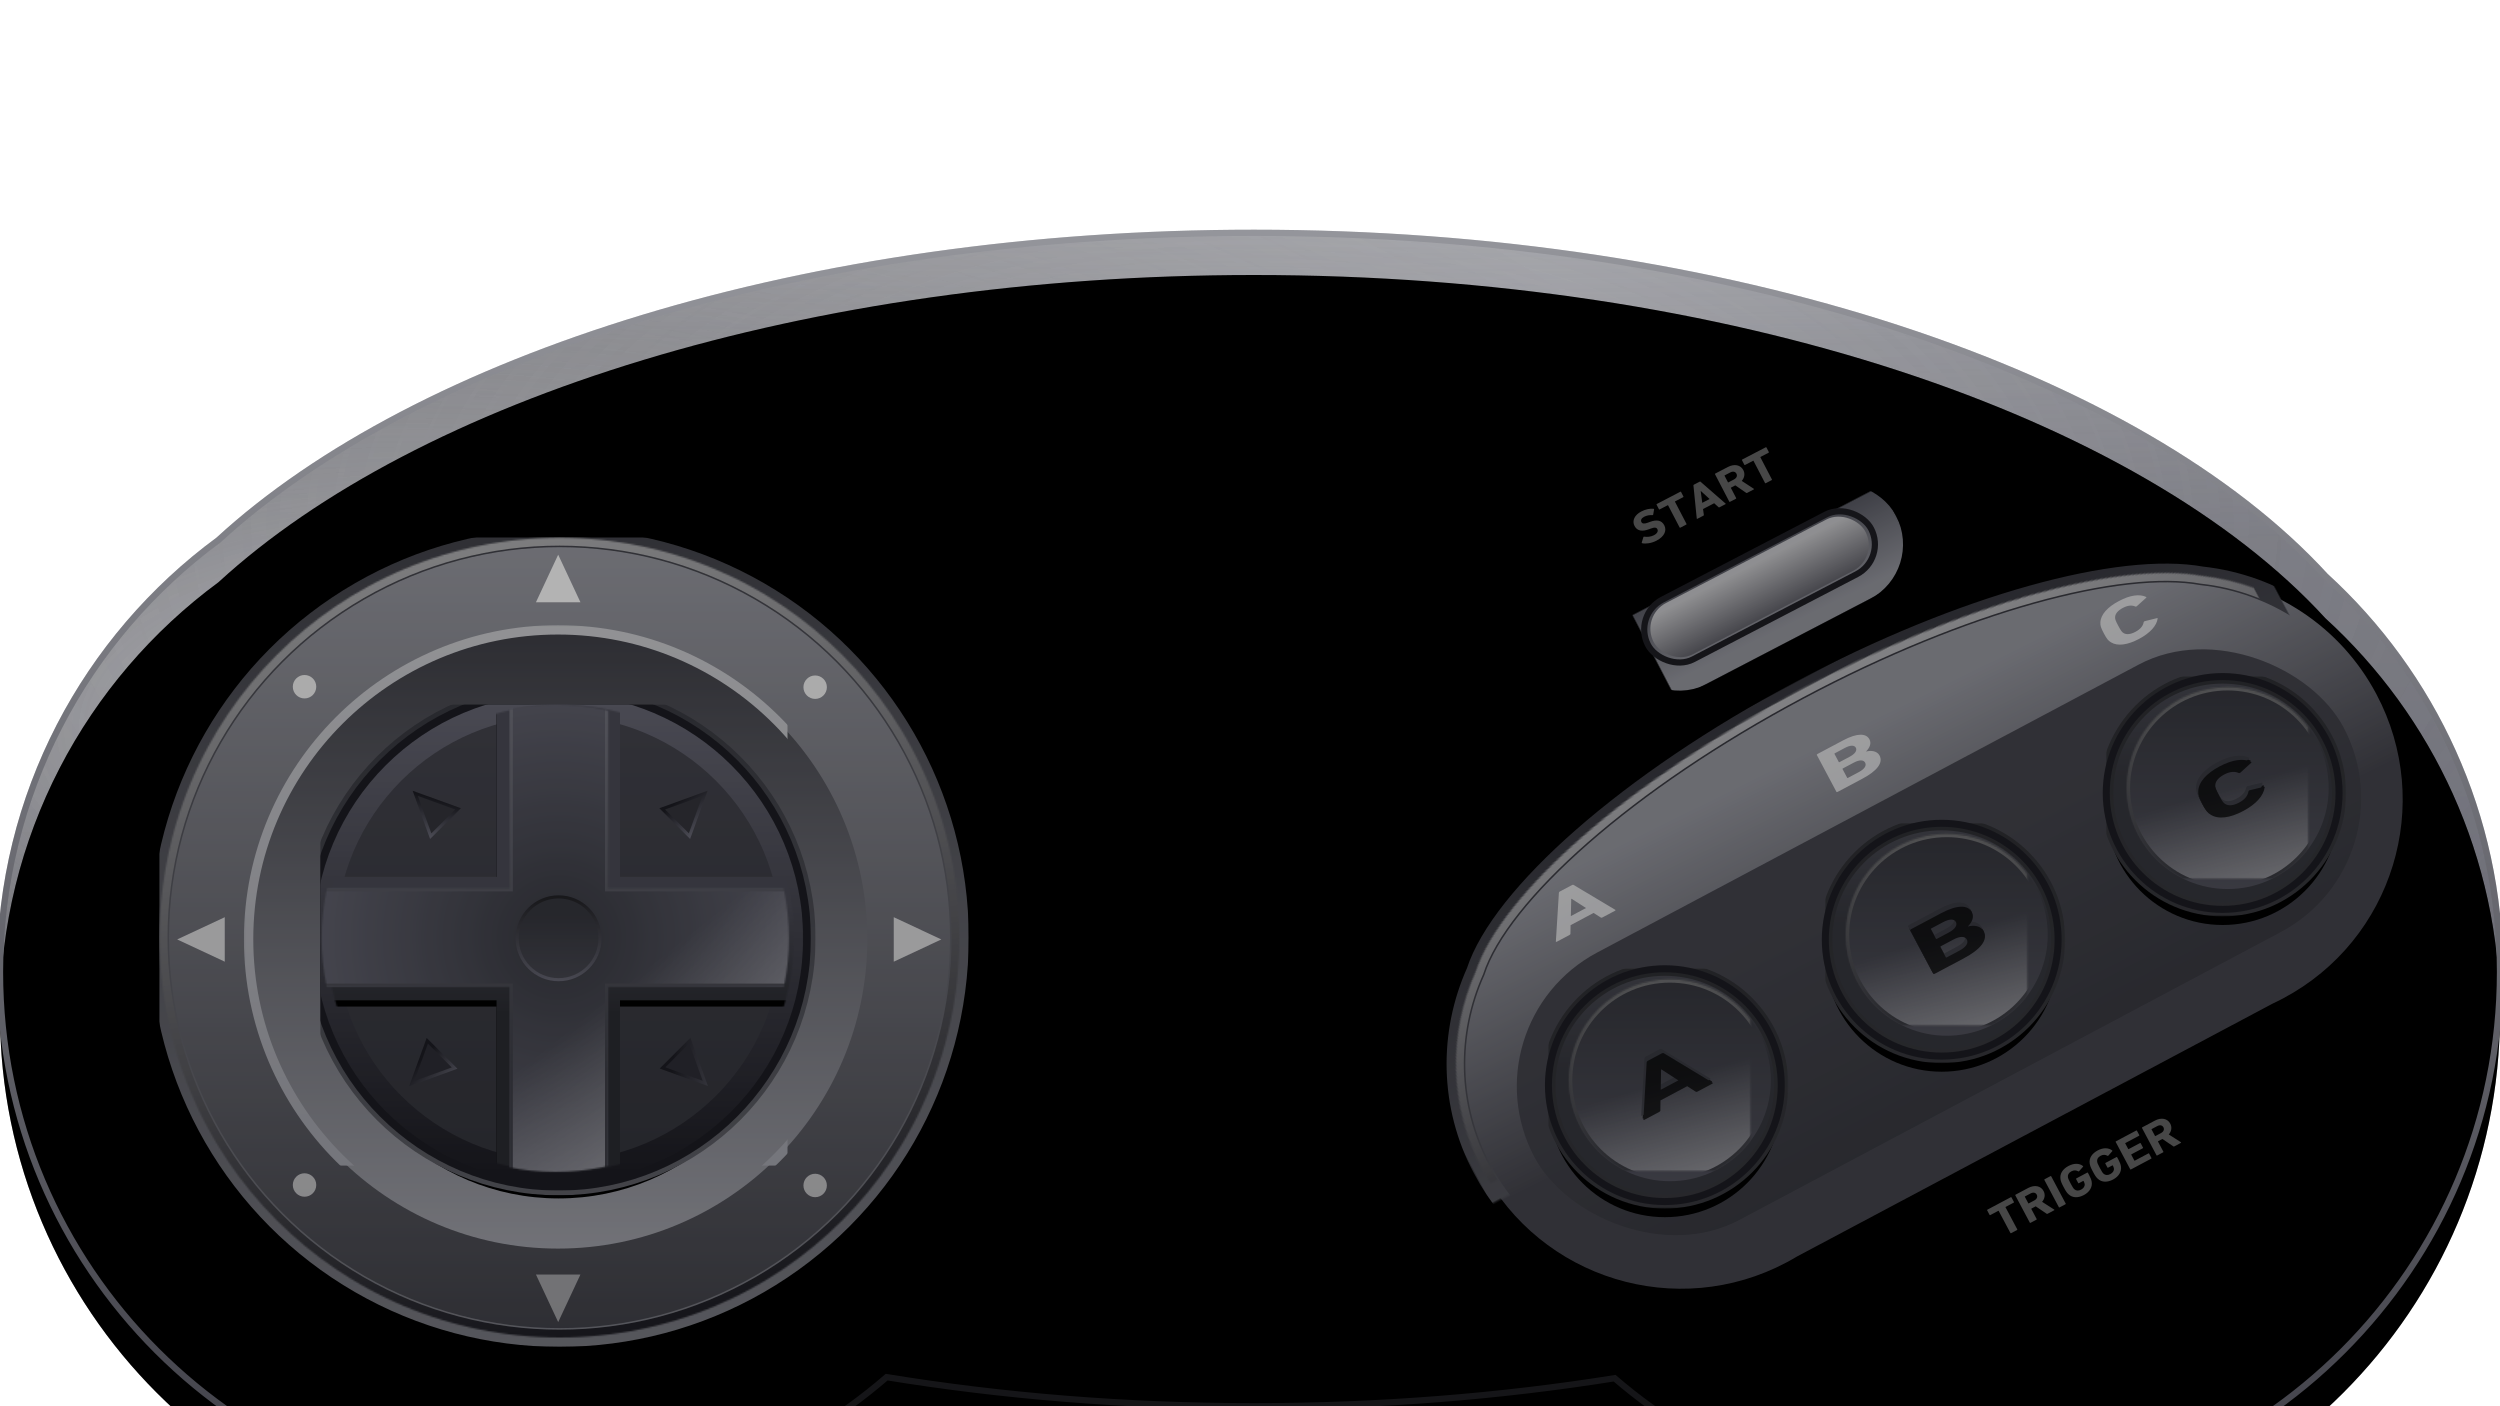 <?xml version="1.0" encoding="UTF-8" standalone="no"?>
<svg width="1600px" height="900px" viewBox="0 0 1600 900" version="1.1" xmlns="http://www.w3.org/2000/svg" xmlns:xlink="http://www.w3.org/1999/xlink" style="background: #000000;">
    <!-- Generator: Sketch 41.1 (35376) - http://www.bohemiancoding.com/sketch -->
    <title>Genesis</title>
    <desc>Created with Sketch.</desc>
    <defs>
        <linearGradient x1="50%" y1="0%" x2="50%" y2="100%" id="linearGradient-1">
            <stop stop-color="#898A92" offset="0%"></stop>
            <stop stop-color="#676772" offset="100%"></stop>
        </linearGradient>
        <radialGradient cx="16.72%" cy="38.968%" fx="16.72%" fy="38.968%" r="57.176%" id="radialGradient-2">
            <stop stop-color="#FFFFFF" stop-opacity="0.5" offset="0%"></stop>
            <stop stop-color="#000000" stop-opacity="0" offset="100%"></stop>
        </radialGradient>
        <radialGradient cx="50%" cy="23.085%" fx="50%" fy="23.085%" r="68.126%" id="radialGradient-3">
            <stop stop-color="#FFFFFF" stop-opacity="0.28" offset="0%"></stop>
            <stop stop-color="#000000" stop-opacity="0" offset="100%"></stop>
        </radialGradient>
        <radialGradient cx="52.645%" cy="83.454%" fx="52.645%" fy="83.454%" r="37.423%" id="radialGradient-4">
            <stop stop-color="#28292D" stop-opacity="0.396" offset="0%"></stop>
            <stop stop-color="#000000" stop-opacity="0" offset="100%"></stop>
        </radialGradient>
        <radialGradient cx="52.197%" cy="29.448%" fx="52.197%" fy="29.448%" r="20.552%" id="radialGradient-5">
            <stop stop-color="#FFFFFF" stop-opacity="0.459" offset="0%"></stop>
            <stop stop-color="#FFFFFF" stop-opacity="0" offset="100%"></stop>
        </radialGradient>
        <linearGradient x1="80.985%" y1="60.516%" x2="85.581%" y2="86.772%" id="linearGradient-6">
            <stop stop-color="#000000" stop-opacity="0" offset="0%"></stop>
            <stop stop-color="#000000" stop-opacity="0.5" offset="100%"></stop>
        </linearGradient>
        <linearGradient x1="22.064%" y1="62.046%" x2="14.903%" y2="100%" id="linearGradient-7">
            <stop stop-color="#000000" stop-opacity="0" offset="0%"></stop>
            <stop stop-color="#000000" stop-opacity="0.5" offset="100%"></stop>
        </linearGradient>
        <linearGradient x1="50%" y1="0%" x2="50%" y2="100%" id="linearGradient-8">
            <stop stop-color="#94959B" offset="0%"></stop>
            <stop stop-color="#3F3F47" offset="100%"></stop>
        </linearGradient>
        <path d="M1488.302,219.722 C1369.542,90.089 1107.133,0 802.5,0 C516.313,0 267.39,79.51 139.827,196.621 C55.024,259.067 0,359.608 0,473 C0,662.434 153.566,816 343,816 C428.831,816 507.298,784.474 567.454,732.37 C641.416,744.461 720.425,751 802.5,751 C883.019,751 960.588,744.706 1033.335,733.052 C1093.387,784.749 1171.544,816 1257,816 C1446.434,816 1600,662.434 1600,473 C1600,372.693 1556.943,282.442 1488.302,219.722 Z" id="path-9"></path>
        <filter x="-50%" y="-50%" width="200%" height="200%" filterUnits="objectBoundingBox" id="filter-10">
            <feGaussianBlur stdDeviation="1.5" in="SourceAlpha" result="shadowBlurInner1"></feGaussianBlur>
            <feOffset dx="0" dy="19" in="shadowBlurInner1" result="shadowOffsetInner1"></feOffset>
            <feComposite in="shadowOffsetInner1" in2="SourceAlpha" operator="arithmetic" k2="-1" k3="1" result="shadowInnerInner1"></feComposite>
            <feColorMatrix values="0 0 0 0 1   0 0 0 0 1   0 0 0 0 1  0 0 0 0.285 0" type="matrix" in="shadowInnerInner1" result="shadowMatrixInner1"></feColorMatrix>
            <feGaussianBlur stdDeviation="4" in="SourceAlpha" result="shadowBlurInner2"></feGaussianBlur>
            <feOffset dx="0" dy="8" in="shadowBlurInner2" result="shadowOffsetInner2"></feOffset>
            <feComposite in="shadowOffsetInner2" in2="SourceAlpha" operator="arithmetic" k2="-1" k3="1" result="shadowInnerInner2"></feComposite>
            <feColorMatrix values="0 0 0 0 0.333   0 0 0 0 0.333   0 0 0 0 0.365  0 0 0 1 0" type="matrix" in="shadowInnerInner2" result="shadowMatrixInner2"></feColorMatrix>
            <feMerge>
                <feMergeNode in="shadowMatrixInner1"></feMergeNode>
                <feMergeNode in="shadowMatrixInner2"></feMergeNode>
            </feMerge>
        </filter>
        <linearGradient x1="50%" y1="0%" x2="50%" y2="100%" id="linearGradient-11">
            <stop stop-color="#898A92" offset="0%"></stop>
            <stop stop-color="#44444C" offset="100%"></stop>
        </linearGradient>
        <ellipse id="path-12" cx="799" cy="808" rx="311" ry="141"></ellipse>
        <filter x="-50%" y="-50%" width="200%" height="200%" filterUnits="objectBoundingBox" id="filter-13">
            <feOffset dx="0" dy="-14" in="SourceAlpha" result="shadowOffsetOuter1"></feOffset>
            <feGaussianBlur stdDeviation="45" in="shadowOffsetOuter1" result="shadowBlurOuter1"></feGaussianBlur>
            <feColorMatrix values="0 0 0 0 0   0 0 0 0 0   0 0 0 0 0  0 0 0 0.69 0" type="matrix" in="shadowBlurOuter1" result="shadowMatrixOuter1"></feColorMatrix>
            <feOffset dx="0" dy="-20" in="SourceAlpha" result="shadowOffsetOuter2"></feOffset>
            <feGaussianBlur stdDeviation="3" in="shadowOffsetOuter2" result="shadowBlurOuter2"></feGaussianBlur>
            <feColorMatrix values="0 0 0 0 0   0 0 0 0 0   0 0 0 0 0  0 0 0 0.163 0" type="matrix" in="shadowBlurOuter2" result="shadowMatrixOuter2"></feColorMatrix>
            <feOffset dx="0" dy="-7" in="SourceAlpha" result="shadowOffsetOuter3"></feOffset>
            <feGaussianBlur stdDeviation="3.5" in="shadowOffsetOuter3" result="shadowBlurOuter3"></feGaussianBlur>
            <feColorMatrix values="0 0 0 0 0.314   0 0 0 0 0.318   0 0 0 0 0.345  0 0 0 0.639 0" type="matrix" in="shadowBlurOuter3" result="shadowMatrixOuter3"></feColorMatrix>
            <feMerge>
                <feMergeNode in="shadowMatrixOuter1"></feMergeNode>
                <feMergeNode in="shadowMatrixOuter2"></feMergeNode>
                <feMergeNode in="shadowMatrixOuter3"></feMergeNode>
            </feMerge>
        </filter>
        <linearGradient x1="53.43%" y1="11.829%" x2="50%" y2="65.541%" id="linearGradient-14">
            <stop stop-color="#9798A0" offset="0%"></stop>
            <stop stop-color="#45454D" offset="100%"></stop>
        </linearGradient>
        <linearGradient x1="53.965%" y1="-64.131%" x2="45.555%" y2="152.289%" id="linearGradient-15">
            <stop stop-color="#1D1D24" offset="0%"></stop>
            <stop stop-color="#797A82" offset="100%"></stop>
        </linearGradient>
        <linearGradient x1="50%" y1="-9.46%" x2="45.02%" y2="87.93%" id="linearGradient-16">
            <stop stop-color="#C9C9CC" offset="0%"></stop>
            <stop stop-color="#1D1D24" offset="100%"></stop>
        </linearGradient>
        <path d="M533.745,452.9 C536.28,453.033 538.832,453.1 541.4,453.1 C620.929,453.1 685.4,388.629 685.4,309.1 C685.4,259.592 660.416,215.919 622.368,190.002 C580.575,156.991 479.21,133.7 360.8,133.7 C236.03,133.7 130.185,159.561 93.02,195.404 C59.172,221.752 37.4,262.883 37.4,309.1 C37.4,388.629 101.871,453.1 181.4,453.1 C183.968,453.1 186.52,453.033 189.055,452.9 L533.745,452.9 Z" id="path-17"></path>
        <mask id="mask-18" maskContentUnits="userSpaceOnUse" maskUnits="objectBoundingBox" x="-6" y="-6" width="660" height="331.4">
            <rect x="31.4" y="127.7" width="660" height="331.4" fill="white"></rect>
            <use xlink:href="#path-17" fill="black"></use>
        </mask>
        <mask id="mask-19" maskContentUnits="userSpaceOnUse" maskUnits="objectBoundingBox" x="0" y="0" width="648" height="319.4" fill="white">
            <use xlink:href="#path-17"></use>
        </mask>
        <linearGradient x1="61.619%" y1="19.073%" x2="55.947%" y2="124.828%" id="linearGradient-20">
            <stop stop-color="#45454D" offset="0%"></stop>
            <stop stop-color="#36373E" offset="100%"></stop>
        </linearGradient>
        <linearGradient x1="50%" y1="-20.299%" x2="50%" y2="140.49%" id="linearGradient-21">
            <stop stop-color="#ACADB5" offset="0%"></stop>
            <stop stop-color="#1D1D24" offset="100%"></stop>
        </linearGradient>
        <linearGradient x1="43.087%" y1="-74.943%" x2="61.305%" y2="148.867%" id="linearGradient-22">
            <stop stop-color="#1D1D24" offset="0%"></stop>
            <stop stop-color="#93949C" offset="100%"></stop>
        </linearGradient>
        <linearGradient x1="23.279%" y1="-49.727%" x2="50%" y2="100%" id="linearGradient-23">
            <stop stop-color="#FFFFFF" offset="0%"></stop>
            <stop stop-color="#1F1F26" offset="100%"></stop>
        </linearGradient>
        <ellipse id="path-24" cx="256.1" cy="256.1" rx="255.9" ry="255.9"></ellipse>
        <mask id="mask-25" maskContentUnits="userSpaceOnUse" maskUnits="objectBoundingBox" x="-6" y="-6" width="523.8" height="523.8">
            <rect x="-5.8" y="-5.8" width="523.8" height="523.8" fill="white"></rect>
            <use xlink:href="#path-24" fill="black"></use>
        </mask>
        <mask id="mask-26" maskContentUnits="userSpaceOnUse" maskUnits="objectBoundingBox" x="0" y="0" width="511.8" height="511.8" fill="white">
            <use xlink:href="#path-24"></use>
        </mask>
        <linearGradient x1="56.244%" y1="111.539%" x2="56.244%" y2="-35.919%" id="linearGradient-27">
            <stop stop-color="#ACADB5" offset="0%"></stop>
            <stop stop-color="#1D1D24" offset="100%"></stop>
        </linearGradient>
        <linearGradient x1="50%" y1="-73.857%" x2="50%" y2="79.276%" id="linearGradient-28">
            <stop stop-color="#F4F4F4" offset="0%"></stop>
            <stop stop-color="#A7A8B0" offset="100%"></stop>
        </linearGradient>
        <circle id="path-29" cx="255.1" cy="257.1" r="198"></circle>
        <mask id="mask-30" maskContentUnits="userSpaceOnUse" maskUnits="objectBoundingBox" x="-3" y="-3" width="402" height="402">
            <rect x="54.1" y="56.1" width="402" height="402" fill="white"></rect>
            <use xlink:href="#path-29" fill="black"></use>
        </mask>
        <linearGradient x1="50%" y1="-30.656%" x2="50%" y2="100%" id="linearGradient-31">
            <stop stop-color="#7E7E90" offset="0%"></stop>
            <stop stop-color="#19191D" offset="100%"></stop>
        </linearGradient>
        <linearGradient x1="50%" y1="-33.019%" x2="38.366%" y2="118.918%" id="linearGradient-32">
            <stop stop-color="#4B4C56" offset="0%"></stop>
            <stop stop-color="#9798A0" offset="100%"></stop>
        </linearGradient>
        <rect id="path-33" x="1.13686838e-12" y="3.41060513e-13" width="160.959" height="43" rx="21.5"></rect>
        <filter x="-50%" y="-50%" width="200%" height="200%" filterUnits="objectBoundingBox" id="filter-34">
            <feMorphology radius="18" operator="dilate" in="SourceAlpha" result="shadowSpreadOuter1"></feMorphology>
            <feOffset dx="2" dy="11" in="shadowSpreadOuter1" result="shadowOffsetOuter1"></feOffset>
            <feGaussianBlur stdDeviation="3.5" in="shadowOffsetOuter1" result="shadowBlurOuter1"></feGaussianBlur>
            <feComposite in="shadowBlurOuter1" in2="SourceAlpha" operator="out" result="shadowBlurOuter1"></feComposite>
            <feColorMatrix values="0 0 0 0 1   0 0 0 0 1   0 0 0 0 1  0 0 0 0.137 0" type="matrix" in="shadowBlurOuter1"></feColorMatrix>
        </filter>
        <mask id="mask-35" maskContentUnits="userSpaceOnUse" maskUnits="objectBoundingBox" x="-18" y="-18" width="196.959" height="79">
            <rect x="-18" y="-18" width="196.959" height="79" fill="white"></rect>
            <use xlink:href="#path-33" fill="black"></use>
        </mask>
        <linearGradient x1="51.479%" y1="10.165%" x2="50%" y2="100%" id="linearGradient-36">
            <stop stop-color="#CBCBCE" offset="0%"></stop>
            <stop stop-color="#65656D" offset="100%"></stop>
        </linearGradient>
        <linearGradient x1="50%" y1="-70.204%" x2="50%" y2="43.554%" id="linearGradient-37">
            <stop stop-color="#686875" offset="0%"></stop>
            <stop stop-color="#36373E" offset="100%"></stop>
        </linearGradient>
        <linearGradient x1="50%" y1="0%" x2="85.027%" y2="276.888%" id="linearGradient-38">
            <stop stop-color="#2F3034" offset="0%"></stop>
            <stop stop-color="#45454D" offset="100%"></stop>
        </linearGradient>
        <circle id="path-39" cx="74.5" cy="74.5" r="74.5"></circle>
        <filter x="-50%" y="-50%" width="200%" height="200%" filterUnits="objectBoundingBox" id="filter-40">
            <feMorphology radius="4.5" operator="dilate" in="SourceAlpha" result="shadowSpreadOuter1"></feMorphology>
            <feOffset dx="0" dy="10" in="shadowSpreadOuter1" result="shadowOffsetOuter1"></feOffset>
            <feGaussianBlur stdDeviation="2.5" in="shadowOffsetOuter1" result="shadowBlurOuter1"></feGaussianBlur>
            <feComposite in="shadowBlurOuter1" in2="SourceAlpha" operator="out" result="shadowBlurOuter1"></feComposite>
            <feColorMatrix values="0 0 0 0 0   0 0 0 0 0   0 0 0 0 0  0 0 0 0.153 0" type="matrix" in="shadowBlurOuter1"></feColorMatrix>
        </filter>
        <mask id="mask-41" maskContentUnits="userSpaceOnUse" maskUnits="objectBoundingBox" x="-4.5" y="-4.5" width="158" height="158">
            <rect x="-4.5" y="-4.5" width="158" height="158" fill="white"></rect>
            <use xlink:href="#path-39" fill="black"></use>
        </mask>
        <linearGradient x1="50%" y1="147.745%" x2="50%" y2="0%" id="linearGradient-42">
            <stop stop-color="#5E5E6A" offset="0%"></stop>
            <stop stop-color="#36373E" offset="100%"></stop>
        </linearGradient>
        <linearGradient x1="50%" y1="50%" x2="68.924%" y2="113.048%" id="linearGradient-43">
            <stop stop-color="#FFFFFF" stop-opacity="0" offset="0%"></stop>
            <stop stop-color="#FFFFFF" stop-opacity="0.5" offset="100%"></stop>
        </linearGradient>
        <linearGradient x1="50%" y1="100%" x2="50%" y2="-34.549%" id="linearGradient-44">
            <stop stop-color="#36373E" offset="0%"></stop>
            <stop stop-color="#868686" offset="100%"></stop>
        </linearGradient>
        <circle id="path-45" cx="77.731" cy="71.358" r="64.627"></circle>
        <mask id="mask-46" maskContentUnits="userSpaceOnUse" maskUnits="objectBoundingBox" x="0" y="0" width="129.253" height="129.253" fill="white">
            <use xlink:href="#path-45"></use>
        </mask>
        <path d="M49.068,83.898 C48.905,84.183 49.068,84.373 49.638,84.373 L60.302,84.373 C60.872,84.373 61.198,84.231 61.36,83.898 L64.454,78.243 L83.828,78.243 L87.003,83.898 C87.166,84.231 87.491,84.373 88.061,84.373 L98.644,84.373 C99.214,84.373 99.376,84.183 99.214,83.898 L80.491,52.535 C80.328,52.25 80.002,52.06 79.432,52.06 L69.175,52.06 C68.605,52.06 68.28,52.25 68.117,52.535 L49.068,83.898 Z M67.791,72.304 L74.06,60.994 L74.304,60.994 L80.572,72.304 L67.791,72.304 Z" id="path-47"></path>
        <filter x="-50%" y="-50%" width="200%" height="200%" filterUnits="objectBoundingBox" id="filter-48">
            <feOffset dx="0" dy="2" in="SourceAlpha" result="shadowOffsetOuter1"></feOffset>
            <feGaussianBlur stdDeviation="2" in="shadowOffsetOuter1" result="shadowBlurOuter1"></feGaussianBlur>
            <feColorMatrix values="0 0 0 0 1   0 0 0 0 1   0 0 0 0 1  0 0 0 0.5 0" type="matrix" in="shadowBlurOuter1"></feColorMatrix>
        </filter>
        <filter x="-50%" y="-50%" width="200%" height="200%" filterUnits="objectBoundingBox" id="filter-49">
            <feOffset dx="0" dy="3" in="SourceAlpha" result="shadowOffsetInner1"></feOffset>
            <feComposite in="shadowOffsetInner1" in2="SourceAlpha" operator="arithmetic" k2="-1" k3="1" result="shadowInnerInner1"></feComposite>
            <feColorMatrix values="0 0 0 0 0   0 0 0 0 0   0 0 0 0 0  0 0 0 0.5 0" type="matrix" in="shadowInnerInner1"></feColorMatrix>
        </filter>
        <circle id="path-50" cx="74.5" cy="74.5" r="74.5"></circle>
        <filter x="-50%" y="-50%" width="200%" height="200%" filterUnits="objectBoundingBox" id="filter-51">
            <feMorphology radius="4.5" operator="dilate" in="SourceAlpha" result="shadowSpreadOuter1"></feMorphology>
            <feOffset dx="0" dy="10" in="shadowSpreadOuter1" result="shadowOffsetOuter1"></feOffset>
            <feGaussianBlur stdDeviation="2.5" in="shadowOffsetOuter1" result="shadowBlurOuter1"></feGaussianBlur>
            <feComposite in="shadowBlurOuter1" in2="SourceAlpha" operator="out" result="shadowBlurOuter1"></feComposite>
            <feColorMatrix values="0 0 0 0 0   0 0 0 0 0   0 0 0 0 0  0 0 0 0.153 0" type="matrix" in="shadowBlurOuter1"></feColorMatrix>
        </filter>
        <mask id="mask-52" maskContentUnits="userSpaceOnUse" maskUnits="objectBoundingBox" x="-4.5" y="-4.5" width="158" height="158">
            <rect x="-4.5" y="-4.5" width="158" height="158" fill="white"></rect>
            <use xlink:href="#path-50" fill="black"></use>
        </mask>
        <circle id="path-53" cx="77.731" cy="71.358" r="64.627"></circle>
        <mask id="mask-54" maskContentUnits="userSpaceOnUse" maskUnits="objectBoundingBox" x="0" y="0" width="129.253" height="129.253" fill="white">
            <use xlink:href="#path-53"></use>
        </mask>
        <path d="M57.895,85.783 C57.895,86.068 58.222,86.258 58.714,86.258 L79.85,86.258 C91.893,86.258 99.184,83.217 99.184,76.85 C99.184,73 95.415,70.339 91.729,69.532 L91.729,69.437 C95.415,68.249 98.201,66.063 98.201,62.546 C98.201,57.414 92.548,53.945 80.423,53.945 L58.714,53.945 C58.222,53.945 57.895,54.135 57.895,54.42 L57.895,85.783 Z M70.429,67.156 C70.101,67.156 69.937,67.061 69.937,66.87 L69.937,59.885 C69.937,59.695 70.101,59.6 70.429,59.6 L78.949,59.6 C83.536,59.6 86.24,60.978 86.24,63.354 C86.24,65.73 83.536,67.156 78.949,67.156 L70.429,67.156 Z M69.937,80.318 L69.937,72.81 C69.937,72.62 70.101,72.525 70.429,72.525 L79.604,72.525 C84.52,72.525 87.141,74.093 87.141,76.564 C87.141,79.083 84.52,80.604 79.604,80.604 L70.429,80.604 C70.101,80.604 69.937,80.509 69.937,80.318 Z" id="path-55"></path>
        <filter x="-50%" y="-50%" width="200%" height="200%" filterUnits="objectBoundingBox" id="filter-56">
            <feOffset dx="0" dy="2" in="SourceAlpha" result="shadowOffsetOuter1"></feOffset>
            <feGaussianBlur stdDeviation="2" in="shadowOffsetOuter1" result="shadowBlurOuter1"></feGaussianBlur>
            <feColorMatrix values="0 0 0 0 1   0 0 0 0 1   0 0 0 0 1  0 0 0 0.5 0" type="matrix" in="shadowBlurOuter1"></feColorMatrix>
        </filter>
        <filter x="-50%" y="-50%" width="200%" height="200%" filterUnits="objectBoundingBox" id="filter-57">
            <feOffset dx="0" dy="3" in="SourceAlpha" result="shadowOffsetInner1"></feOffset>
            <feComposite in="shadowOffsetInner1" in2="SourceAlpha" operator="arithmetic" k2="-1" k3="1" result="shadowInnerInner1"></feComposite>
            <feColorMatrix values="0 0 0 0 0   0 0 0 0 0   0 0 0 0 0  0 0 0 0.5 0" type="matrix" in="shadowInnerInner1"></feColorMatrix>
        </filter>
        <circle id="path-58" cx="74.5" cy="74.5" r="74.5"></circle>
        <filter x="-50%" y="-50%" width="200%" height="200%" filterUnits="objectBoundingBox" id="filter-59">
            <feMorphology radius="4.5" operator="dilate" in="SourceAlpha" result="shadowSpreadOuter1"></feMorphology>
            <feOffset dx="0" dy="10" in="shadowSpreadOuter1" result="shadowOffsetOuter1"></feOffset>
            <feGaussianBlur stdDeviation="2.5" in="shadowOffsetOuter1" result="shadowBlurOuter1"></feGaussianBlur>
            <feComposite in="shadowBlurOuter1" in2="SourceAlpha" operator="out" result="shadowBlurOuter1"></feComposite>
            <feColorMatrix values="0 0 0 0 0   0 0 0 0 0   0 0 0 0 0  0 0 0 0.153 0" type="matrix" in="shadowBlurOuter1"></feColorMatrix>
        </filter>
        <mask id="mask-60" maskContentUnits="userSpaceOnUse" maskUnits="objectBoundingBox" x="-4.5" y="-4.5" width="158" height="158">
            <rect x="-4.5" y="-4.5" width="158" height="158" fill="white"></rect>
            <use xlink:href="#path-58" fill="black"></use>
        </mask>
        <circle id="path-61" cx="77.731" cy="71.358" r="64.627"></circle>
        <mask id="mask-62" maskContentUnits="userSpaceOnUse" maskUnits="objectBoundingBox" x="0" y="0" width="129.253" height="129.253" fill="white">
            <use xlink:href="#path-61"></use>
        </mask>
        <path d="M59.267,77.993 C62.179,83.103 69.216,85.681 78.841,85.681 C88.142,85.681 94.937,83.103 98.01,78.73 C98.253,78.5 98.091,78.27 97.606,78.178 L88.789,75.922 C88.304,75.784 87.9,75.876 87.657,76.152 C86.12,78.178 83.532,79.697 78.922,79.697 C74.635,79.697 71.885,78.408 70.672,76.244 C70.024,75.094 69.782,73.989 69.782,69.524 C69.782,65.059 70.024,63.954 70.672,62.803 C71.885,60.64 74.635,59.351 78.922,59.351 C83.532,59.351 86.12,60.87 87.657,62.896 C87.9,63.172 88.304,63.264 88.789,63.126 L97.606,60.87 C98.091,60.778 98.253,60.548 98.01,60.318 C94.937,55.945 88.142,53.367 78.841,53.367 C69.216,53.367 62.179,55.945 59.267,61.054 C58.054,63.08 57.73,64.691 57.73,69.524 C57.73,74.357 58.054,75.968 59.267,77.993 Z" id="path-63"></path>
        <filter x="-50%" y="-50%" width="200%" height="200%" filterUnits="objectBoundingBox" id="filter-64">
            <feOffset dx="0" dy="2" in="SourceAlpha" result="shadowOffsetOuter1"></feOffset>
            <feGaussianBlur stdDeviation="2" in="shadowOffsetOuter1" result="shadowBlurOuter1"></feGaussianBlur>
            <feColorMatrix values="0 0 0 0 1   0 0 0 0 1   0 0 0 0 1  0 0 0 0.5 0" type="matrix" in="shadowBlurOuter1"></feColorMatrix>
        </filter>
        <filter x="-50%" y="-50%" width="200%" height="200%" filterUnits="objectBoundingBox" id="filter-65">
            <feOffset dx="0" dy="3" in="SourceAlpha" result="shadowOffsetInner1"></feOffset>
            <feComposite in="shadowOffsetInner1" in2="SourceAlpha" operator="arithmetic" k2="-1" k3="1" result="shadowInnerInner1"></feComposite>
            <feColorMatrix values="0 0 0 0 0   0 0 0 0 0   0 0 0 0 0  0 0 0 0.5 0" type="matrix" in="shadowInnerInner1"></feColorMatrix>
        </filter>
        <linearGradient x1="50%" y1="0%" x2="50%" y2="100%" id="linearGradient-66">
            <stop stop-color="#45454E" offset="0%"></stop>
            <stop stop-color="#34353C" offset="100%"></stop>
        </linearGradient>
        <linearGradient x1="50%" y1="0%" x2="76.972%" y2="241.968%" id="linearGradient-67">
            <stop stop-color="#393A41" offset="0%"></stop>
            <stop stop-color="#92939B" offset="100%"></stop>
        </linearGradient>
        <circle id="path-68" cx="152.5" cy="149.5" r="149.5"></circle>
        <filter x="-50%" y="-50%" width="200%" height="200%" filterUnits="objectBoundingBox" id="filter-69">
            <feMorphology radius="15" operator="dilate" in="SourceAlpha" result="shadowSpreadOuter1"></feMorphology>
            <feOffset dx="0" dy="17" in="shadowSpreadOuter1" result="shadowOffsetOuter1"></feOffset>
            <feGaussianBlur stdDeviation="7" in="shadowOffsetOuter1" result="shadowBlurOuter1"></feGaussianBlur>
            <feComposite in="shadowBlurOuter1" in2="SourceAlpha" operator="out" result="shadowBlurOuter1"></feComposite>
            <feColorMatrix values="0 0 0 0 0   0 0 0 0 0   0 0 0 0 0  0 0 0 0.566 0" type="matrix" in="shadowBlurOuter1"></feColorMatrix>
        </filter>
        <mask id="mask-70" maskContentUnits="userSpaceOnUse" maskUnits="objectBoundingBox" x="-15" y="-15" width="329" height="329">
            <rect x="-12" y="-15" width="329" height="329" fill="white"></rect>
            <use xlink:href="#path-68" fill="black"></use>
        </mask>
        <mask id="mask-71" maskContentUnits="userSpaceOnUse" maskUnits="objectBoundingBox" x="-12" y="-12" width="323" height="323">
            <rect x="-9" y="-12" width="323" height="323" fill="white"></rect>
            <use xlink:href="#path-68" fill="black"></use>
        </mask>
        <linearGradient x1="50%" y1="0%" x2="50%" y2="100%" id="linearGradient-72">
            <stop stop-color="#686875" offset="0%"></stop>
            <stop stop-color="#1D1D24" offset="100%"></stop>
        </linearGradient>
        <circle id="path-73" cx="152.5" cy="149.5" r="149.5"></circle>
        <mask id="mask-74" maskContentUnits="userSpaceOnUse" maskUnits="objectBoundingBox" x="-7" y="-7" width="313" height="313">
            <rect x="-4" y="-7" width="313" height="313" fill="white"></rect>
            <use xlink:href="#path-73" fill="black"></use>
        </mask>
        <circle id="path-75" cx="149.6" cy="149.5" r="149.5"></circle>
        <linearGradient x1="48.551%" y1="43.039%" x2="48.551%" y2="64.563%" id="linearGradient-77">
            <stop stop-color="#4C4C57" offset="0%"></stop>
            <stop stop-color="#2B2C32" offset="100%"></stop>
        </linearGradient>
        <path d="M187.8,110.2 L187.8,-13.3 L108.8,-13.3 L108.8,110.2 L-14.3,110.2 L-14.3,189.2 L108.8,189.2 L108.8,312.7 L187.8,312.7 L187.8,189.2 L311.7,189.2 L311.7,110.2 L187.8,110.2 Z" id="path-78"></path>
        <filter x="-50%" y="-50%" width="200%" height="200%" filterUnits="objectBoundingBox" id="filter-79">
            <feOffset dx="0" dy="4" in="SourceAlpha" result="shadowOffsetOuter1"></feOffset>
            <feGaussianBlur stdDeviation="3" in="shadowOffsetOuter1" result="shadowBlurOuter1"></feGaussianBlur>
            <feColorMatrix values="0 0 0 0 0   0 0 0 0 0   0 0 0 0 0  0 0 0 0.517 0" type="matrix" in="shadowBlurOuter1"></feColorMatrix>
        </filter>
        <circle id="path-80" cx="150.4" cy="149.5" r="149.5"></circle>
        <radialGradient cx="50%" cy="50%" fx="50%" fy="50%" r="55.334%" id="radialGradient-82">
            <stop stop-color="#383941" offset="0%"></stop>
            <stop stop-color="#686875" offset="100%"></stop>
        </radialGradient>
        <linearGradient x1="108.022%" y1="110.138%" x2="65.862%" y2="57.218%" id="linearGradient-83">
            <stop stop-color="#FFFFFF" stop-opacity="0.795" offset="0%"></stop>
            <stop stop-color="#FFFFFF" stop-opacity="0" offset="100%"></stop>
        </linearGradient>
        <linearGradient x1="50%" y1="-56.436%" x2="50%" y2="76.252%" id="linearGradient-84">
            <stop stop-color="#A1A1AD" offset="0%"></stop>
            <stop stop-color="#3E3F47" offset="100%"></stop>
        </linearGradient>
        <path d="M184.2,117.5 L184.2,-14 L121.2,-14 L121.2,117.5 L-10.3,117.5 L-10.3,180.5 L121.2,180.5 L121.2,312 L184.2,312 L184.2,180.5 L315.7,180.5 L315.7,117.5 L184.2,117.5 Z" id="path-85"></path>
        <mask id="mask-86" maskContentUnits="userSpaceOnUse" maskUnits="objectBoundingBox" x="0" y="0" width="326" height="326" fill="white">
            <use xlink:href="#path-85"></use>
        </mask>
        <linearGradient x1="50%" y1="171.941%" x2="50%" y2="20.467%" id="linearGradient-87">
            <stop stop-color="#575762" offset="0%"></stop>
            <stop stop-color="#36373E" offset="100%"></stop>
        </linearGradient>
        <linearGradient x1="50%" y1="0%" x2="50%" y2="100%" id="linearGradient-88">
            <stop stop-color="#222226" offset="0%"></stop>
            <stop stop-color="#666673" offset="100%"></stop>
        </linearGradient>
        <linearGradient x1="0%" y1="100%" x2="80.645%" y2="50%" id="linearGradient-89">
            <stop stop-color="#686875" offset="0%"></stop>
            <stop stop-color="#1D1D24" offset="100%"></stop>
        </linearGradient>
        <linearGradient x1="100%" y1="92.802%" x2="12.161%" y2="78.968%" id="linearGradient-90">
            <stop stop-color="#686875" offset="0%"></stop>
            <stop stop-color="#1D1D24" offset="100%"></stop>
        </linearGradient>
        <linearGradient x1="-22.201%" y1="60.712%" x2="75.98%" y2="56.738%" id="linearGradient-91">
            <stop stop-color="#686875" offset="0%"></stop>
            <stop stop-color="#1D1D24" offset="100%"></stop>
        </linearGradient>
        <linearGradient x1="-20.8%" y1="-38.553%" x2="75.37%" y2="88.964%" id="linearGradient-92">
            <stop stop-color="#686875" offset="0%"></stop>
            <stop stop-color="#1D1D24" offset="100%"></stop>
        </linearGradient>
        <linearGradient x1="50%" y1="-14.648%" x2="50%" y2="24.313%" id="linearGradient-93">
            <stop stop-color="#FFFFFF" offset="0%"></stop>
            <stop stop-color="#FFFFFF" stop-opacity="0" offset="100%"></stop>
        </linearGradient>
        <linearGradient x1="50%" y1="87.649%" x2="50%" y2="43.297%" id="linearGradient-94">
            <stop stop-color="#000000" stop-opacity="0.5" offset="0%"></stop>
            <stop stop-color="#000000" stop-opacity="0" offset="100%"></stop>
        </linearGradient>
        <linearGradient x1="50%" y1="-14.648%" x2="50%" y2="8.678%" id="linearGradient-95">
            <stop stop-color="#FFFFFF" offset="0%"></stop>
            <stop stop-color="#FFFFFF" stop-opacity="0" offset="100%"></stop>
        </linearGradient>
        <path d="M1488.302,368.722 C1369.542,239.089 1107.133,149 802.5,149 C516.313,149 267.39,228.51 139.827,345.621 C55.024,408.067 0,508.608 0,622 C0,811.434 153.566,965 343,965 C428.831,965 507.298,933.474 567.454,881.37 C641.416,893.461 720.425,900 802.5,900 C883.019,900 960.588,893.706 1033.335,882.052 C1093.387,933.749 1171.544,965 1257,965 C1446.434,965 1600,811.434 1600,622 C1600,521.693 1556.943,431.442 1488.302,368.722 Z" id="path-96"></path>
        <filter x="-50%" y="-50%" width="200%" height="200%" filterUnits="objectBoundingBox" id="filter-97">
            <feGaussianBlur stdDeviation="1.5" in="SourceAlpha" result="shadowBlurInner1"></feGaussianBlur>
            <feOffset dx="0" dy="19" in="shadowBlurInner1" result="shadowOffsetInner1"></feOffset>
            <feComposite in="shadowOffsetInner1" in2="SourceAlpha" operator="arithmetic" k2="-1" k3="1" result="shadowInnerInner1"></feComposite>
            <feColorMatrix values="0 0 0 0 1   0 0 0 0 1   0 0 0 0 1  0 0 0 0.285 0" type="matrix" in="shadowInnerInner1" result="shadowMatrixInner1"></feColorMatrix>
            <feGaussianBlur stdDeviation="4" in="SourceAlpha" result="shadowBlurInner2"></feGaussianBlur>
            <feOffset dx="0" dy="8" in="shadowBlurInner2" result="shadowOffsetInner2"></feOffset>
            <feComposite in="shadowOffsetInner2" in2="SourceAlpha" operator="arithmetic" k2="-1" k3="1" result="shadowInnerInner2"></feComposite>
            <feColorMatrix values="0 0 0 0 0.333   0 0 0 0 0.333   0 0 0 0 0.365  0 0 0 1 0" type="matrix" in="shadowInnerInner2" result="shadowMatrixInner2"></feColorMatrix>
            <feMerge>
                <feMergeNode in="shadowMatrixInner1"></feMergeNode>
                <feMergeNode in="shadowMatrixInner2"></feMergeNode>
            </feMerge>
        </filter>
    </defs>
    <g id="Page-1" stroke="none" stroke-width="1" fill="none" fill-rule="evenodd">
        <g id="Genesis">
            <g id="Background" transform="translate(0, 149)">
                <g>
                    <use fill="url(#linearGradient-1)" fill-rule="evenodd" xlink:href="#path-9"></use>
                    <use fill="url(#radialGradient-2)" fill-rule="evenodd" xlink:href="#path-9"></use>
                    <use fill="url(#radialGradient-3)" fill-rule="evenodd" xlink:href="#path-9"></use>
                    <use fill="url(#radialGradient-4)" fill-rule="evenodd" xlink:href="#path-9"></use>
                    <use fill-opacity="0.4" fill="url(#radialGradient-5)" fill-rule="evenodd" style="mix-blend-mode: overlay;" xlink:href="#path-9"></use>
                    <use fill="url(#linearGradient-6)" fill-rule="evenodd" xlink:href="#path-9"></use>
                    <use fill="url(#linearGradient-7)" fill-rule="evenodd" xlink:href="#path-9"></use>
                    <use fill="black" fill-opacity="1" filter="url(#filter-10)" xlink:href="#path-9"></use>
                    <use stroke="url(#linearGradient-8)" stroke-width="4" xlink:href="#path-9"></use>
                </g>
                <path d="M1488.302,219.722 C1369.542,90.089 1107.133,0 802.5,0 C516.313,0 267.39,79.51 139.827,196.621 C55.024,259.067 0,359.608 0,473 C0,662.434 153.566,816 343,816 C428.831,816 507.298,784.474 567.454,732.37 C641.416,744.461 720.425,751 802.5,751 C883.019,751 960.588,744.706 1033.335,733.052 C1093.387,784.749 1171.544,816 1257,816 C1446.434,816 1600,662.434 1600,473 C1600,372.693 1556.943,282.442 1488.302,219.722 Z" id="Noise" fill="url(#linearGradient-11)" opacity="0"></path>
                <g id="Oval-8">
                    <use fill="black" fill-opacity="1" filter="url(#filter-13)" xlink:href="#path-12"></use>
                    <use fill="#000000" fill-rule="evenodd" xlink:href="#path-12"></use>
                </g>
            </g>
            <g id="Graphics" transform="translate(1042, 285)" fill="#FFFFFF" opacity="0.396">
                <path d="M8.667,43.53 C14.609,43.53 17.682,40.8 17.682,37.11 C17.682,33.42 15.183,31.5 10.456,30.93 L9.241,30.78 C6.607,30.45 5.661,29.7 5.661,28.53 C5.661,27.24 6.708,26.31 8.734,26.31 C10.625,26.31 12.313,26.85 14.069,27.87 C14.238,27.96 14.407,27.93 14.542,27.78 L16.602,25.05 C16.77,24.84 16.737,24.72 16.534,24.6 C14.609,23.28 11.773,22.47 8.734,22.47 C3.771,22.47 0.597,24.96 0.597,28.71 C0.597,32.31 3.197,34.26 7.856,34.83 L9.072,34.98 C11.807,35.31 12.617,36.06 12.617,37.26 C12.617,38.7 11.267,39.69 8.869,39.69 C6.438,39.69 4.378,38.67 2.859,37.59 C2.69,37.47 2.487,37.47 2.352,37.62 L-0.214,40.23 C-0.383,40.41 -0.315,40.62 -0.18,40.74 C1.61,42.27 5.087,43.53 8.667,43.53 Z M30.378,43.2 C30.581,43.2 30.716,43.08 30.716,42.9 L30.716,26.91 C30.716,26.79 30.783,26.73 30.918,26.73 L36.726,26.73 C36.928,26.73 37.064,26.61 37.064,26.43 L37.064,23.1 C37.064,22.92 36.928,22.8 36.726,22.8 L19.742,22.8 C19.539,22.8 19.404,22.92 19.404,23.1 L19.404,26.43 C19.404,26.61 19.539,26.73 19.742,26.73 L25.549,26.73 C25.684,26.73 25.752,26.79 25.752,26.91 L25.752,42.9 C25.752,43.08 25.887,43.2 26.09,43.2 L30.378,43.2 Z M38.11,42.9 C38.043,43.08 38.11,43.2 38.347,43.2 L42.77,43.2 C43.006,43.2 43.141,43.11 43.209,42.9 L44.492,39.33 L52.528,39.33 L53.845,42.9 C53.913,43.11 54.048,43.2 54.284,43.2 L58.674,43.2 C58.91,43.2 58.978,43.08 58.91,42.9 L51.144,23.1 C51.076,22.92 50.941,22.8 50.705,22.8 L46.45,22.8 C46.214,22.8 46.079,22.92 46.011,23.1 L38.11,42.9 Z M45.876,35.58 L48.476,28.44 L48.578,28.44 L51.178,35.58 L45.876,35.58 Z M79.068,43.2 C79.304,43.2 79.406,43.02 79.304,42.84 L74.78,34.8 C77.312,33.81 78.866,31.74 78.866,29.13 C78.866,25.41 75.759,22.8 71.066,22.8 L61.915,22.8 C61.713,22.8 61.577,22.92 61.577,23.1 L61.577,42.9 C61.577,43.08 61.713,43.2 61.915,43.2 L66.203,43.2 C66.406,43.2 66.541,43.08 66.541,42.9 L66.541,35.61 C66.541,35.49 66.609,35.43 66.744,35.43 L69.816,35.43 L73.767,42.9 C73.868,43.11 73.969,43.2 74.273,43.2 L79.068,43.2 Z M70.796,31.68 L66.744,31.68 C66.609,31.68 66.541,31.62 66.541,31.5 L66.541,26.79 C66.541,26.67 66.609,26.61 66.744,26.61 L70.796,26.61 C72.686,26.61 73.902,27.6 73.902,29.13 C73.902,30.69 72.686,31.68 70.796,31.68 Z M92,43.2 C92.203,43.2 92.338,43.08 92.338,42.9 L92.338,26.91 C92.338,26.79 92.406,26.73 92.541,26.73 L98.348,26.73 C98.551,26.73 98.686,26.61 98.686,26.43 L98.686,23.1 C98.686,22.92 98.551,22.8 98.348,22.8 L81.364,22.8 C81.162,22.8 81.027,22.92 81.027,23.1 L81.027,26.43 C81.027,26.61 81.162,26.73 81.364,26.73 L87.172,26.73 C87.307,26.73 87.374,26.79 87.374,26.91 L87.374,42.9 C87.374,43.08 87.51,43.2 87.712,43.2 L92,43.2 Z" id="START" transform="translate(49.186, 33) rotate(-27.5) translate(-49.186, -33) "></path>
                <path d="M237.778,478.035 C237.98,478.035 238.115,477.915 238.115,477.735 L238.115,461.745 C238.115,461.625 238.183,461.565 238.318,461.565 L244.121,461.565 C244.323,461.565 244.458,461.445 244.458,461.265 L244.458,457.935 C244.458,457.755 244.323,457.635 244.121,457.635 L227.15,457.635 C226.948,457.635 226.813,457.755 226.813,457.935 L226.813,461.265 C226.813,461.445 226.948,461.565 227.15,461.565 L232.953,461.565 C233.088,461.565 233.156,461.625 233.156,461.745 L233.156,477.735 C233.156,477.915 233.291,478.035 233.493,478.035 L237.778,478.035 Z M264.701,478.035 C264.937,478.035 265.039,477.855 264.937,477.675 L260.416,469.635 C262.947,468.645 264.499,466.575 264.499,463.965 C264.499,460.245 261.395,457.635 256.705,457.635 L247.562,457.635 C247.36,457.635 247.225,457.755 247.225,457.935 L247.225,477.735 C247.225,477.915 247.36,478.035 247.562,478.035 L251.847,478.035 C252.049,478.035 252.184,477.915 252.184,477.735 L252.184,470.445 C252.184,470.325 252.252,470.265 252.387,470.265 L255.457,470.265 L259.404,477.735 C259.505,477.945 259.607,478.035 259.91,478.035 L264.701,478.035 Z M256.435,466.515 L252.387,466.515 C252.252,466.515 252.184,466.455 252.184,466.335 L252.184,461.625 C252.184,461.505 252.252,461.445 252.387,461.445 L256.435,461.445 C258.325,461.445 259.539,462.435 259.539,463.965 C259.539,465.525 258.325,466.515 256.435,466.515 Z M268.277,477.735 C268.277,477.915 268.412,478.035 268.615,478.035 L272.9,478.035 C273.102,478.035 273.237,477.915 273.237,477.735 L273.237,457.935 C273.237,457.755 273.102,457.635 272.9,457.635 L268.615,457.635 C268.412,457.635 268.277,457.755 268.277,457.935 L268.277,477.735 Z M277.657,473.415 C278.838,476.715 282.009,478.365 286.091,478.365 C290.14,478.365 293.311,476.535 294.459,473.265 C294.863,472.155 295.032,470.475 295.032,468.675 L295.032,466.995 C295.032,466.815 294.897,466.695 294.695,466.695 L286.8,466.695 C286.597,466.695 286.463,466.815 286.463,466.995 L286.463,469.875 C286.463,470.055 286.597,470.175 286.8,470.175 L289.904,470.175 C290.039,470.175 290.106,470.235 290.106,470.355 C290.106,471.225 290.005,471.855 289.836,472.365 C289.364,473.715 287.88,474.465 286.159,474.465 C284.168,474.465 282.92,473.625 282.414,472.215 C282.144,471.495 282.043,470.505 282.043,467.835 C282.043,465.165 282.144,464.205 282.414,463.485 C282.92,462.075 284.135,461.205 286.091,461.205 C287.981,461.205 289.128,461.925 290.039,463.305 C290.106,463.455 290.275,463.515 290.511,463.455 L294.121,462.105 C294.324,462.015 294.357,461.835 294.256,461.655 C293.176,459.195 290.376,457.305 286.091,457.305 C282.009,457.305 278.838,458.955 277.657,462.255 C277.151,463.665 277.016,464.805 277.016,467.835 C277.016,470.865 277.151,472.005 277.657,473.415 Z M298.845,473.415 C300.025,476.715 303.197,478.365 307.279,478.365 C311.328,478.365 314.499,476.535 315.646,473.265 C316.051,472.155 316.22,470.475 316.22,468.675 L316.22,466.995 C316.22,466.815 316.085,466.695 315.883,466.695 L307.988,466.695 C307.785,466.695 307.65,466.815 307.65,466.995 L307.65,469.875 C307.65,470.055 307.785,470.175 307.988,470.175 L311.092,470.175 C311.227,470.175 311.294,470.235 311.294,470.355 C311.294,471.225 311.193,471.855 311.024,472.365 C310.552,473.715 309.067,474.465 307.347,474.465 C305.356,474.465 304.108,473.625 303.602,472.215 C303.332,471.495 303.231,470.505 303.231,467.835 C303.231,465.165 303.332,464.205 303.602,463.485 C304.108,462.075 305.322,461.205 307.279,461.205 C309.169,461.205 310.316,461.925 311.227,463.305 C311.294,463.455 311.463,463.515 311.699,463.455 L315.309,462.105 C315.511,462.015 315.545,461.835 315.444,461.655 C314.364,459.195 311.564,457.305 307.279,457.305 C303.197,457.305 300.025,458.955 298.845,462.255 C298.338,463.665 298.204,464.805 298.204,467.835 C298.204,470.865 298.338,472.005 298.845,473.415 Z M319.999,477.735 C319.999,477.915 320.134,478.035 320.336,478.035 L335.046,478.035 C335.248,478.035 335.383,477.915 335.383,477.735 L335.383,474.525 C335.383,474.345 335.248,474.225 335.046,474.225 L325.161,474.225 C325.026,474.225 324.958,474.165 324.958,474.045 L324.958,469.815 C324.958,469.695 325.026,469.635 325.161,469.635 L333.393,469.635 C333.595,469.635 333.73,469.515 333.73,469.335 L333.73,466.155 C333.73,465.975 333.595,465.855 333.393,465.855 L325.161,465.855 C325.026,465.855 324.958,465.795 324.958,465.675 L324.958,461.625 C324.958,461.505 325.026,461.445 325.161,461.445 L335.046,461.445 C335.248,461.445 335.383,461.325 335.383,461.145 L335.383,457.935 C335.383,457.755 335.248,457.635 335.046,457.635 L320.336,457.635 C320.134,457.635 319.999,457.755 319.999,457.935 L319.999,477.735 Z M356.537,478.035 C356.774,478.035 356.875,477.855 356.774,477.675 L352.253,469.635 C354.783,468.645 356.335,466.575 356.335,463.965 C356.335,460.245 353.231,457.635 348.541,457.635 L339.398,457.635 C339.196,457.635 339.061,457.755 339.061,457.935 L339.061,477.735 C339.061,477.915 339.196,478.035 339.398,478.035 L343.683,478.035 C343.886,478.035 344.02,477.915 344.02,477.735 L344.02,470.445 C344.02,470.325 344.088,470.265 344.223,470.265 L347.293,470.265 L351.241,477.735 C351.342,477.945 351.443,478.035 351.747,478.035 L356.537,478.035 Z M348.272,466.515 L344.223,466.515 C344.088,466.515 344.02,466.455 344.02,466.335 L344.02,461.625 C344.02,461.505 344.088,461.445 344.223,461.445 L348.272,461.445 C350.161,461.445 351.375,462.435 351.375,463.965 C351.375,465.525 350.161,466.515 348.272,466.515 Z" id="TRIGGER" transform="translate(291.813, 467.835) rotate(-28) translate(-291.813, -467.835) "></path>
            </g>
            <g id="Shroud" transform="translate(102, 289)">
                <g id="Button-Shroud" transform="translate(764, 0)">
                    <g id="Combined-Shape" transform="translate(361.4, 293.4) rotate(-28) translate(-361.4, -293.4) ">
                        <use fill="url(#linearGradient-14)" fill-rule="evenodd" xlink:href="#path-17"></use>
                        <use stroke="url(#linearGradient-15)" mask="url(#mask-18)" stroke-width="12" xlink:href="#path-17"></use>
                        <use stroke="url(#linearGradient-16)" mask="url(#mask-19)" stroke-width="10" xlink:href="#path-17"></use>
                    </g>
                    <rect id="Rectangle-7" fill="url(#linearGradient-20)" transform="translate(374.964, 314.058) rotate(-28) translate(-374.964, -314.058) " x="81.792" y="217.133" width="586.344" height="193.85" rx="96.925"></rect>
                    <g id="Graphics" transform="translate(117, 87)" fill="#FFFFFF" opacity="0.702">
                        <path d="M183.981,124.031 C183.981,124.273 184.261,124.434 184.681,124.434 L202.741,124.434 C213.031,124.434 219.261,121.85 219.261,116.439 C219.261,113.168 216.041,110.906 212.891,110.22 L212.891,110.139 C216.041,109.129 218.421,107.272 218.421,104.284 C218.421,99.922 213.591,96.974 203.231,96.974 L184.681,96.974 C184.261,96.974 183.981,97.136 183.981,97.378 L183.981,124.031 Z M194.691,108.201 C194.411,108.201 194.271,108.12 194.271,107.958 L194.271,102.022 C194.271,101.861 194.411,101.78 194.691,101.78 L201.971,101.78 C205.891,101.78 208.201,102.951 208.201,104.97 C208.201,106.989 205.891,108.201 201.971,108.201 L194.691,108.201 Z M194.271,119.387 L194.271,113.006 C194.271,112.845 194.411,112.764 194.691,112.764 L202.531,112.764 C206.731,112.764 208.971,114.096 208.971,116.196 C208.971,118.337 206.731,119.629 202.531,119.629 L194.691,119.629 C194.411,119.629 194.271,119.548 194.271,119.387 Z" id="B" transform="translate(201.621, 110.704) rotate(-28) translate(-201.621, -110.704) "></path>
                        <path d="M3.968,217.995 C3.828,218.237 3.968,218.399 4.458,218.399 L13.628,218.399 C14.118,218.399 14.398,218.278 14.538,217.995 L17.198,213.19 L33.858,213.19 L36.588,217.995 C36.728,218.278 37.008,218.399 37.498,218.399 L46.598,218.399 C47.088,218.399 47.228,218.237 47.088,217.995 L30.988,191.343 C30.848,191.1 30.568,190.939 30.078,190.939 L21.258,190.939 C20.768,190.939 20.488,191.1 20.348,191.343 L3.968,217.995 Z M20.068,208.142 L25.458,198.531 L25.668,198.531 L31.058,208.142 L20.068,208.142 Z" id="A" transform="translate(25.528, 204.669) rotate(-28) translate(-25.528, -204.669) "></path>
                        <path d="M362.73,28.326 C365.25,32.669 371.34,34.859 379.67,34.859 C387.72,34.859 393.6,32.669 396.26,28.952 C396.47,28.757 396.33,28.561 395.91,28.483 L388.28,26.566 C387.86,26.449 387.51,26.527 387.3,26.762 C385.97,28.483 383.73,29.774 379.74,29.774 C376.03,29.774 373.65,28.679 372.6,26.84 C372.04,25.862 371.83,24.923 371.83,21.129 C371.83,17.334 372.04,16.395 372.6,15.418 C373.65,13.579 376.03,12.484 379.74,12.484 C383.73,12.484 385.97,13.775 387.3,15.496 C387.51,15.73 387.86,15.809 388.28,15.691 L395.91,13.775 C396.33,13.696 396.47,13.501 396.26,13.305 C393.6,9.589 387.72,7.398 379.67,7.398 C371.34,7.398 365.25,9.589 362.73,13.931 C361.68,15.652 361.4,17.021 361.4,21.129 C361.4,25.236 361.68,26.605 362.73,28.326 Z" id="C" transform="translate(378.878, 21.129) rotate(-28) translate(-378.878, -21.129) "></path>
                    </g>
                </g>
                <g id="Thumbpad-Shroud" transform="translate(0, 55)">
                    <g id="Oval-3">
                        <use fill="url(#linearGradient-21)" fill-rule="evenodd" xlink:href="#path-24"></use>
                        <use stroke="url(#linearGradient-22)" mask="url(#mask-25)" stroke-width="12" xlink:href="#path-24"></use>
                        <use stroke="url(#linearGradient-23)" mask="url(#mask-26)" stroke-width="10" xlink:href="#path-24"></use>
                    </g>
                    <g id="Oval-3">
                        <use fill="url(#linearGradient-27)" fill-rule="evenodd" xlink:href="#path-29"></use>
                        <use stroke="url(#linearGradient-28)" mask="url(#mask-30)" stroke-width="6" xlink:href="#path-29"></use>
                    </g>
                    <g id="Graphics" transform="translate(11, 11)" fill="#FFFFFF">
                        <polygon id="Triangle" points="244.241 1.13686838e-13 258.481 30.445 230 30.445"></polygon>
                        <polygon id="Triangle" opacity="0.499" transform="translate(244.241, 475.923) scale(1, -1) translate(-244.241, -475.923) " points="244.241 460.7 258.481 491.145 230 491.145"></polygon>
                        <polygon id="Triangle" opacity="0.751" transform="translate(474.223, 246.241) rotate(90) translate(-474.223, -246.241) " points="474.223 231.018 488.463 261.463 459.982 261.463"></polygon>
                        <polygon id="Triangle" opacity="0.751" transform="translate(15.623, 246.241) scale(-1, 1) rotate(90) translate(-15.623, -246.241) " points="15.623 231.018 29.863 261.463 1.382 261.463"></polygon>
                        <circle id="Oval-5" opacity="0.9" cx="408.7" cy="84.8" r="7.5"></circle>
                        <circle id="Oval-5" opacity="0.9" cx="81.9" cy="84.5" r="7.5"></circle>
                        <circle id="Oval-5" opacity="0.65" cx="408.7" cy="403.7" r="7.5"></circle>
                        <circle id="Oval-5" opacity="0.65" cx="81.9" cy="403.4" r="7.5"></circle>
                    </g>
                </g>
            </g>
            <g id="Start-Button" transform="translate(1126.144, 375.606) rotate(-27.5) translate(-1126.144, -375.606) translate(1045.644, 354.106)">
                <g id="Rectangle">
                    <use fill="black" fill-opacity="1" filter="url(#filter-34)" xlink:href="#path-33"></use>
                    <use fill="url(#linearGradient-31)" fill-rule="evenodd" xlink:href="#path-33"></use>
                    <use stroke="url(#linearGradient-32)" mask="url(#mask-35)" stroke-width="36" xlink:href="#path-33"></use>
                    <use stroke="#1E1E24" stroke-width="3.96" xlink:href="#path-33"></use>
                </g>
                <rect id="Rectangle" fill="url(#linearGradient-36)" x="4.058" y="3" width="152.843" height="37" rx="18.5"></rect>
            </g>
            <g id="A-Button" transform="translate(991, 620)">
                <g id="Oval">
                    <use fill="black" fill-opacity="1" filter="url(#filter-40)" xlink:href="#path-39"></use>
                    <use fill="url(#linearGradient-37)" fill-rule="evenodd" xlink:href="#path-39"></use>
                    <use stroke="url(#linearGradient-38)" mask="url(#mask-41)" stroke-width="9" xlink:href="#path-39"></use>
                    <use stroke="#1D1D24" stroke-width="4.5" xlink:href="#path-39"></use>
                </g>
                <g id="Oval">
                    <use fill="url(#linearGradient-42)" xlink:href="#path-45"></use>
                    <use stroke="url(#linearGradient-44)" mask="url(#mask-46)" stroke-width="4.32" fill="url(#linearGradient-43)" xlink:href="#path-45"></use>
                </g>
                <g id="A" opacity="0.702" transform="translate(74.141, 68.217) rotate(-28) translate(-74.141, -68.217) ">
                    <use fill="black" fill-opacity="1" filter="url(#filter-48)" xlink:href="#path-47"></use>
                    <use fill="#36373E" fill-rule="evenodd" xlink:href="#path-47"></use>
                    <use fill="black" fill-opacity="1" filter="url(#filter-49)" xlink:href="#path-47"></use>
                </g>
            </g>
            <g id="B-Button" transform="translate(1168.2, 526.9)">
                <g id="Oval">
                    <use fill="black" fill-opacity="1" filter="url(#filter-51)" xlink:href="#path-50"></use>
                    <use fill="url(#linearGradient-37)" fill-rule="evenodd" xlink:href="#path-50"></use>
                    <use stroke="url(#linearGradient-38)" mask="url(#mask-52)" stroke-width="9" xlink:href="#path-50"></use>
                    <use stroke="#1D1D24" stroke-width="4.5" xlink:href="#path-50"></use>
                </g>
                <g id="Oval">
                    <use fill="url(#linearGradient-42)" xlink:href="#path-53"></use>
                    <use stroke="url(#linearGradient-44)" mask="url(#mask-54)" stroke-width="4.32" fill="url(#linearGradient-43)" xlink:href="#path-53"></use>
                </g>
                <g id="B" opacity="0.702" transform="translate(78.539, 70.102) rotate(-28) translate(-78.539, -70.102) ">
                    <use fill="black" fill-opacity="1" filter="url(#filter-56)" xlink:href="#path-55"></use>
                    <use fill="#36373E" fill-rule="evenodd" xlink:href="#path-55"></use>
                    <use fill="black" fill-opacity="1" filter="url(#filter-57)" xlink:href="#path-55"></use>
                </g>
            </g>
            <g id="C-Button" transform="translate(1348, 433)">
                <g id="Oval">
                    <use fill="black" fill-opacity="1" filter="url(#filter-59)" xlink:href="#path-58"></use>
                    <use fill="url(#linearGradient-37)" fill-rule="evenodd" xlink:href="#path-58"></use>
                    <use stroke="url(#linearGradient-38)" mask="url(#mask-60)" stroke-width="9" xlink:href="#path-58"></use>
                    <use stroke="#1D1D24" stroke-width="4.5" xlink:href="#path-58"></use>
                </g>
                <g id="Oval">
                    <use fill="url(#linearGradient-42)" xlink:href="#path-61"></use>
                    <use stroke="url(#linearGradient-44)" mask="url(#mask-62)" stroke-width="4.32" fill="url(#linearGradient-43)" xlink:href="#path-61"></use>
                </g>
                <g id="C" opacity="0.702" transform="translate(77.926, 69.524) rotate(-28) translate(-77.926, -69.524) ">
                    <use fill="black" fill-opacity="1" filter="url(#filter-64)" xlink:href="#path-63"></use>
                    <use fill="#36373E" fill-rule="evenodd" xlink:href="#path-63"></use>
                    <use fill="black" fill-opacity="1" filter="url(#filter-65)" xlink:href="#path-63"></use>
                </g>
            </g>
            <g id="Thumbpad" transform="translate(205, 451)">
                <g id="Outline">
                    <use fill="black" fill-opacity="1" filter="url(#filter-69)" xlink:href="#path-68"></use>
                    <use fill="url(#linearGradient-66)" fill-rule="evenodd" xlink:href="#path-68"></use>
                    <use stroke="url(#linearGradient-67)" mask="url(#mask-70)" stroke-width="30" xlink:href="#path-68"></use>
                    <use stroke="#1D1D24" mask="url(#mask-71)" stroke-width="24" xlink:href="#path-68"></use>
                </g>
                <g id="CIrcle">
                    <use fill="url(#linearGradient-66)" fill-rule="evenodd" xlink:href="#path-73"></use>
                    <use stroke="url(#linearGradient-72)" mask="url(#mask-74)" stroke-width="14" xlink:href="#path-73"></use>
                </g>
                <g id="Bottom-T" transform="translate(4, 0)">
                    <mask id="mask-76" fill="white">
                        <use xlink:href="#path-75"></use>
                    </mask>
                    <g id="Mask"></g>
                    <g id="Combined-Shape" mask="url(#mask-76)">
                        <use fill="black" fill-opacity="1" filter="url(#filter-79)" xlink:href="#path-78"></use>
                        <use fill="url(#linearGradient-77)" fill-rule="evenodd" xlink:href="#path-78"></use>
                    </g>
                </g>
                <g id="Top-T">
                    <mask id="mask-81" fill="white">
                        <use xlink:href="#path-80"></use>
                    </mask>
                    <g id="Mask"></g>
                    <g id="Combined-Shape" mask="url(#mask-81)">
                        <use fill="url(#radialGradient-82)" xlink:href="#path-85"></use>
                        <use stroke="url(#linearGradient-84)" mask="url(#mask-86)" stroke-width="4" fill="url(#linearGradient-83)" xlink:href="#path-85"></use>
                    </g>
                </g>
                <ellipse id="Inner-Oval" stroke="url(#linearGradient-88)" stroke-width="2" fill="url(#linearGradient-87)" cx="152.5" cy="149.5" rx="26.5" ry="26.5"></ellipse>
                <g id="Directional-Triangles" transform="translate(49, 48)" stroke-width="2">
                    <polygon id="Triangle" stroke="url(#linearGradient-89)" fill="#34353C" transform="translate(21.071, 18.071) rotate(-45) translate(-21.071, -18.071) " points="21.071 4.867 33.423 31.275 8.719 31.275"></polygon>
                    <polygon id="Triangle" stroke="url(#linearGradient-90)" fill="#34353C" transform="translate(187.871, 18.071) rotate(45) translate(-187.871, -18.071) " points="187.871 4.867 200.223 31.275 175.519 31.275"></polygon>
                    <polygon id="Triangle" stroke="url(#linearGradient-91)" fill="#2E2E36" transform="translate(18.871, 185.162) rotate(-135) translate(-18.871, -185.162) " points="18.871 171.958 31.223 198.366 6.519 198.366"></polygon>
                    <polygon id="Triangle" stroke="url(#linearGradient-92)" fill="#2E2E36" transform="translate(188.071, 185.071) rotate(135) translate(-188.071, -185.071) " points="188.071 171.867 200.423 198.275 175.719 198.275"></polygon>
                </g>
            </g>
            <g id="Background" opacity="0.3" style="mix-blend-mode: overlay;">
                <use fill="url(#linearGradient-93)" fill-rule="evenodd" xlink:href="#path-96"></use>
                <use fill="url(#radialGradient-2)" fill-rule="evenodd" xlink:href="#path-96"></use>
                <use fill="url(#radialGradient-3)" fill-rule="evenodd" xlink:href="#path-96"></use>
                <use fill="url(#radialGradient-4)" fill-rule="evenodd" xlink:href="#path-96"></use>
                <use fill-opacity="0.4" fill="url(#radialGradient-5)" fill-rule="evenodd" style="mix-blend-mode: overlay;" xlink:href="#path-96"></use>
                <use fill="url(#linearGradient-6)" fill-rule="evenodd" xlink:href="#path-96"></use>
                <use fill="url(#linearGradient-7)" fill-rule="evenodd" xlink:href="#path-96"></use>
                <use fill="url(#linearGradient-94)" fill-rule="evenodd" xlink:href="#path-96"></use>
                <use fill="url(#linearGradient-95)" fill-rule="evenodd" xlink:href="#path-96"></use>
                <use fill="black" fill-opacity="1" filter="url(#filter-97)" xlink:href="#path-96"></use>
                <use stroke="url(#linearGradient-8)" stroke-width="4" xlink:href="#path-96"></use>
            </g>
            <circle id="snex-button-C" cx="1420.8" cy="507.5" r="76.5"></circle>
            <circle id="snex-button-B" cx="1242.8" cy="601" r="76.5"></circle>
            <circle id="snex-button-START" cx="1125.5" cy="374" r="76.5"></circle>
            <circle id="snex-button-A" cx="1065.6" cy="694.2" r="76.5"></circle>
            <circle id="snex-button-RIGHT" cx="462.5" cy="600" r="74"></circle>
            <circle id="snex-button-UP" cx="357.5" cy="493" r="74"></circle>
            <circle id="snex-button-DOWN" cx="356.5" cy="709" r="74"></circle>
            <circle id="snex-button-LEFT" cx="252.5" cy="600" r="74"></circle>
        </g>
    </g>
</svg>